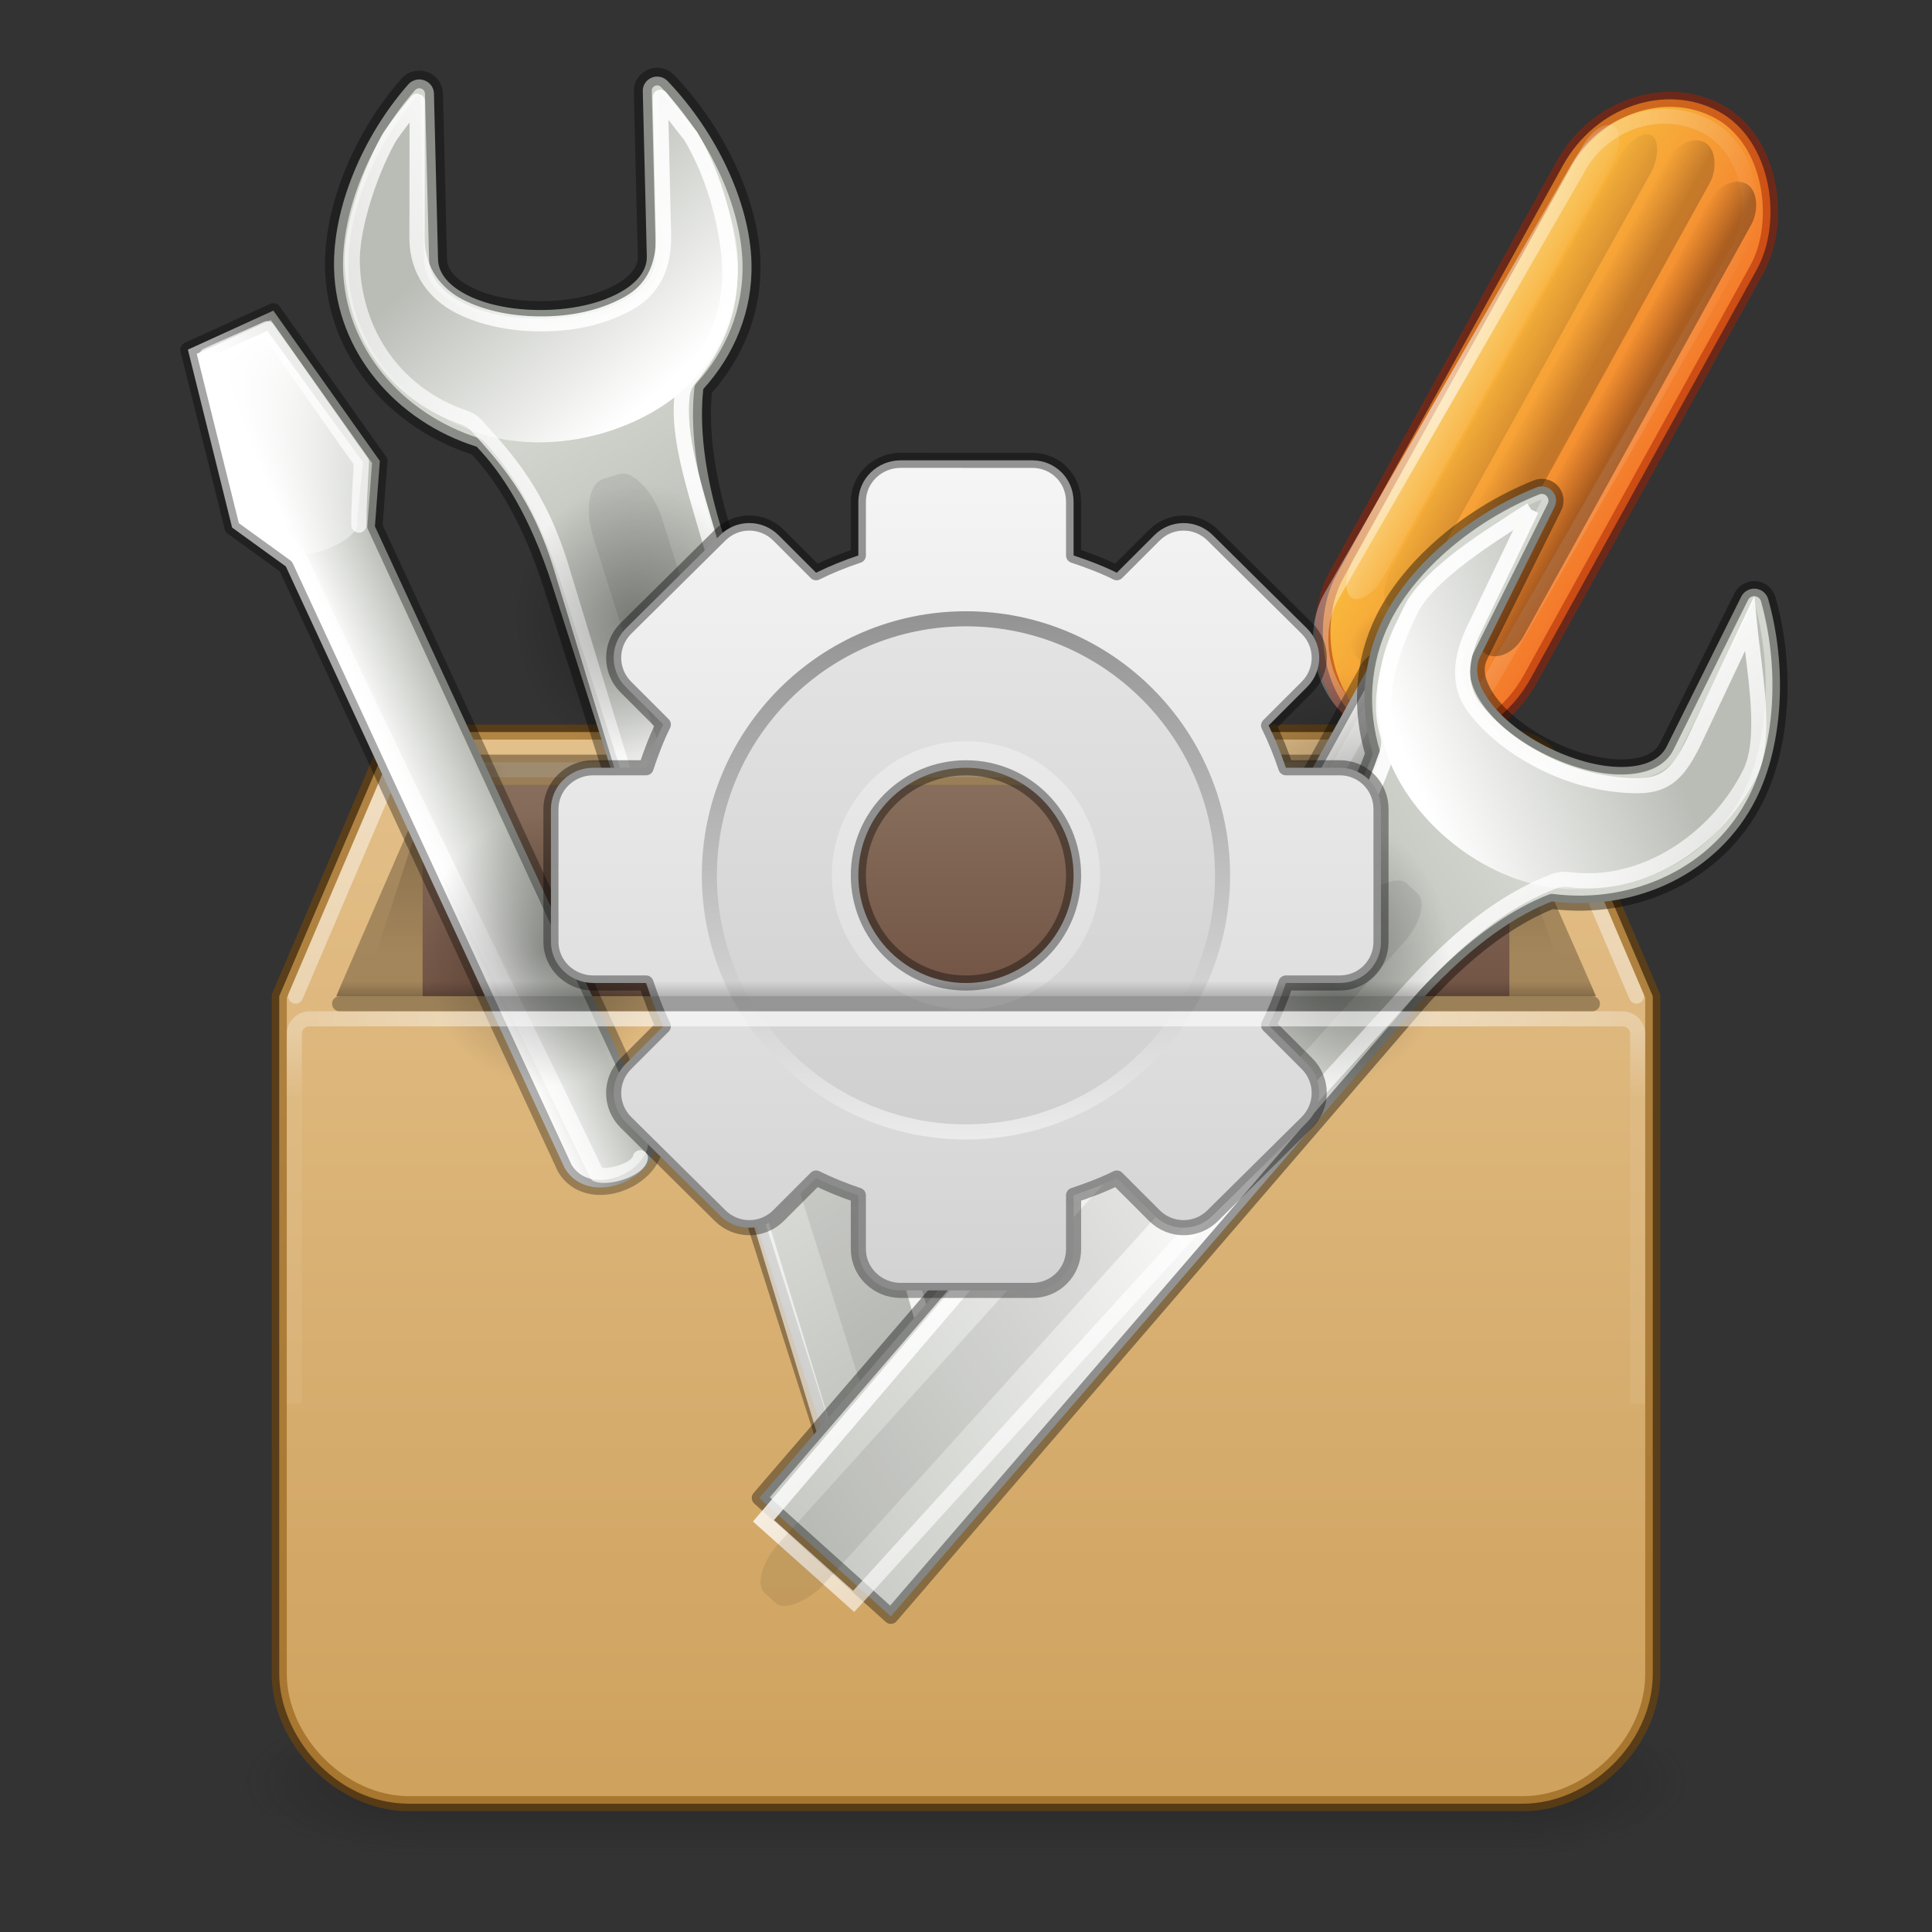 <?xml version="1.0" encoding="UTF-8" standalone="no"?>
<svg
   version="1.1"
   width="128"
   height="128"
   id="svg2963"
   sodipodi:docname="preferences-other.svg"
   inkscape:version="1.2.2 (b0a8486541, 2022-12-01)"
   xmlns:inkscape="http://www.inkscape.org/namespaces/inkscape"
   xmlns:sodipodi="http://sodipodi.sourceforge.net/DTD/sodipodi-0.dtd"
   xmlns:xlink="http://www.w3.org/1999/xlink"
   xmlns="http://www.w3.org/2000/svg"
   xmlns:svg="http://www.w3.org/2000/svg"
   xmlns:rdf="http://www.w3.org/1999/02/22-rdf-syntax-ns#"
   xmlns:cc="http://creativecommons.org/ns#"
   xmlns:dc="http://purl.org/dc/elements/1.1/">
  <rect width="100%" height="100%" fill="#333333" stroke="none"/>
  <sodipodi:namedview
     id="namedview58286"
     pagecolor="#ffffff"
     bordercolor="#000000"
     borderopacity="0.25"
     inkscape:showpageshadow="2"
     inkscape:pageopacity="0.0"
     inkscape:pagecheckerboard="0"
     inkscape:deskcolor="#d1d1d1"
     showgrid="false"
     inkscape:zoom="5.6568545"
     inkscape:cx="45.87355"
     inkscape:cy="95.989741"
     inkscape:window-width="1278"
     inkscape:window-height="1005"
     inkscape:window-x="640"
     inkscape:window-y="13"
     inkscape:window-maximized="0"
     inkscape:current-layer="svg2963"
     showguides="true" />
  <defs
     id="defs3">
    <linearGradient
       id="linearGradient73135">
      <stop
         id="stop73131"
         style="stop-color:#ffffff;stop-opacity:0.9;"
         offset="0" />
      <stop
         id="stop73133"
         style="stop-color:white;stop-opacity:0"
         offset="1" />
    </linearGradient>
    <linearGradient
       id="linearGradient19621">
      <stop
         id="stop19617"
         style="stop-color:#000000;stop-opacity:0.2;"
         offset="0" />
      <stop
         id="stop19619"
         style="stop-color:black;stop-opacity:0"
         offset="1" />
    </linearGradient>
    <linearGradient
       inkscape:collect="always"
       id="linearGradient82356">
      <stop
         style="stop-color:#8a715e;stop-opacity:1"
         offset="0"
         id="stop82352" />
      <stop
         style="stop-color:#715344;stop-opacity:1"
         offset="1"
         id="stop82354" />
    </linearGradient>
    <linearGradient
       id="linearGradient59441">
      <stop
         id="stop59437"
         style="stop-color:#000000;stop-opacity:0.35;"
         offset="0" />
      <stop
         id="stop59439"
         style="stop-color:#000000;stop-opacity:0.3;"
         offset="1" />
    </linearGradient>
    <linearGradient
       id="linearGradient59435">
      <stop
         id="stop59431"
         style="stop-color:#000000;stop-opacity:0.35;"
         offset="0" />
      <stop
         id="stop59433"
         style="stop-color:#000000;stop-opacity:0.3;"
         offset="1" />
    </linearGradient>
    <linearGradient
       id="linearGradient5784">
      <stop
         id="stop5786"
         style="stop-color:black;stop-opacity:1"
         offset="0" />
      <stop
         id="stop5788"
         style="stop-color:black;stop-opacity:0"
         offset="1" />
    </linearGradient>
    <linearGradient
       id="linearGradient3919">
      <stop
         id="stop3921"
         style="stop-color:white;stop-opacity:1"
         offset="0" />
      <stop
         id="stop3923"
         style="stop-color:white;stop-opacity:0"
         offset="1" />
    </linearGradient>
    <linearGradient
       id="linearGradient3251">
      <stop
         id="stop3253"
         style="stop-color:#695337;stop-opacity:1"
         offset="0" />
      <stop
         id="stop3255"
         style="stop-color:#695337;stop-opacity:0"
         offset="1" />
    </linearGradient>
    <linearGradient
       id="linearGradient3275">
      <stop
         id="stop3277"
         style="stop-color:white;stop-opacity:0"
         offset="0" />
      <stop
         id="stop3283"
         style="stop-color:white;stop-opacity:1"
         offset="0.245" />
      <stop
         id="stop3285"
         style="stop-color:white;stop-opacity:1"
         offset="0.774" />
      <stop
         id="stop3279"
         style="stop-color:white;stop-opacity:0"
         offset="1" />
    </linearGradient>
    <linearGradient
       x1="11.124"
       y1="21.562"
       x2="13.168"
       y2="21.562"
       id="linearGradient3313"
       xlink:href="#linearGradient3251"
       gradientUnits="userSpaceOnUse"
       gradientTransform="matrix(-3.249,0,0,-2.604,134.731,126.114)" />
    <linearGradient
       x1="10.749"
       y1="21.5"
       x2="12.11"
       y2="21.5"
       id="linearGradient3325"
       xlink:href="#linearGradient3251"
       gradientUnits="userSpaceOnUse"
       gradientTransform="matrix(3.209,0,0,-2.583,-5.284,125.644)" />
    <linearGradient
       x1="22.188"
       y1="20"
       x2="22.188"
       y2="24.08"
       id="linearGradient3328"
       xlink:href="#linearGradient3251"
       gradientUnits="userSpaceOnUse"
       gradientTransform="matrix(2.789,0,0,2.667,-1.447,-0.667)" />
    <linearGradient
       x1="44.995"
       y1="17.5"
       x2="3.005"
       y2="17.5"
       id="linearGradient3359"
       xlink:href="#linearGradient3275"
       gradientUnits="userSpaceOnUse"
       gradientTransform="matrix(2.074,0,0,2.698,14.231,20.287)"
       spreadMethod="reflect" />
    <linearGradient
       x1="20.781"
       y1="24.713"
       x2="20.781"
       y2="24.351"
       id="linearGradient4137"
       xlink:href="#linearGradient19621"
       gradientUnits="userSpaceOnUse"
       gradientTransform="matrix(2.873,0,0,2.821,-2.905,-3.706)" />
    <linearGradient
       x1="23"
       y1="19"
       x2="23"
       y2="44"
       id="linearGradient3777"
       xlink:href="#linearGradient3919"
       gradientUnits="userSpaceOnUse"
       gradientTransform="matrix(2.711,0,0,2.781,0.291,-3.696)" />
    <linearGradient
       id="linearGradient7381">
      <stop
         id="stop7383"
         style="stop-color:#babdb6;stop-opacity:1"
         offset="0" />
      <stop
         id="stop7385"
         style="stop-color:white;stop-opacity:1"
         offset="1" />
    </linearGradient>
    <linearGradient
       id="linearGradient7444">
      <stop
         id="stop7446"
         style="stop-color:#000000;stop-opacity:0.4;"
         offset="0" />
      <stop
         id="stop7448"
         style="stop-color:#000000;stop-opacity:0.3;"
         offset="1" />
    </linearGradient>
    <linearGradient
       id="linearGradient5443">
      <stop
         id="stop5445"
         style="stop-color:white;stop-opacity:1"
         offset="0" />
      <stop
         id="stop5447"
         style="stop-color:white;stop-opacity:0"
         offset="1" />
    </linearGradient>
    <linearGradient
       id="linearGradient6221">
      <stop
         id="stop6223"
         style="stop-color:black;stop-opacity:1"
         offset="0" />
      <stop
         id="stop6225"
         style="stop-color:black;stop-opacity:0"
         offset="1" />
    </linearGradient>
    <linearGradient
       id="linearGradient4099">
      <stop
         id="stop4101"
         style="stop-color:#f9c440;stop-opacity:1"
         offset="0" />
      <stop
         id="stop4103"
         style="stop-color:#f37329;stop-opacity:1"
         offset="1" />
    </linearGradient>
    <linearGradient
       x1="25.572"
       y1="20.762"
       x2="27.368"
       y2="22.476"
       id="linearGradient3408"
       xlink:href="#linearGradient7381"
       gradientUnits="userSpaceOnUse"
       gradientTransform="matrix(-1.042,0,0,-1.038,46.101,124.36)" />
    <linearGradient
       x1="13.22"
       y1="43.256"
       x2="31.089"
       y2="26.885"
       id="linearGradient3410"
       xlink:href="#linearGradient59435"
       gradientUnits="userSpaceOnUse"
       gradientTransform="matrix(1.047,0,0,1.047,-4.799,64.564)" />
    <linearGradient
       x1="54.765"
       y1="1"
       x2="54.721"
       y2="12.585"
       id="linearGradient3412"
       xlink:href="#linearGradient5443"
       gradientUnits="userSpaceOnUse"
       gradientTransform="matrix(-0.732,-0.734,0.732,-0.734,45.137,156.119)" />
    <linearGradient
       x1="-1.483"
       y1="41.208"
       x2="-14.348"
       y2="40.46"
       id="linearGradient4207"
       xlink:href="#linearGradient4099"
       gradientUnits="userSpaceOnUse"
       gradientTransform="matrix(0.845,-2.9977412e-8,0,1.684,-78.41,-106.396)" />
    <radialGradient
       cx="25.977"
       cy="21.623"
       r="2"
       fx="25.977"
       fy="21.623"
       id="radialGradient4211"
       xlink:href="#linearGradient6221"
       gradientUnits="userSpaceOnUse"
       gradientTransform="matrix(-1,-1,0.791,-0.791,35.482,136.955)" />
    <radialGradient
       cx="-39.458"
       cy="11.84"
       r="3.906"
       fx="-39.458"
       fy="11.84"
       id="radialGradient4213"
       xlink:href="#linearGradient5443"
       gradientUnits="userSpaceOnUse"
       gradientTransform="matrix(2.488,-0.169,0.303,6.184,12.805,-119.113)" />
    <linearGradient
       x1="25.572"
       y1="20.762"
       x2="27.368"
       y2="22.476"
       id="linearGradient4215"
       xlink:href="#linearGradient7381"
       gradientUnits="userSpaceOnUse"
       gradientTransform="matrix(-1.042,0,0,-1.038,46.101,124.36)" />
    <linearGradient
       x1="22.376"
       y1="35.624"
       x2="31.089"
       y2="26.885"
       id="linearGradient4217"
       xlink:href="#linearGradient7444"
       gradientUnits="userSpaceOnUse"
       gradientTransform="matrix(1.047,0,0,1.047,-4.799,64.564)" />
    <linearGradient
       x1="-10.939"
       y1="36.912"
       x2="-6.93"
       y2="36.892"
       id="linearGradient4219"
       xlink:href="#linearGradient6221"
       gradientUnits="userSpaceOnUse"
       gradientTransform="matrix(0.603,0,0,1.459,-77.891,-93.259)" />
    <linearGradient
       x1="-7.097"
       y1="40.324"
       x2="-10.179"
       y2="40.309"
       id="linearGradient4221"
       xlink:href="#linearGradient6221"
       gradientUnits="userSpaceOnUse"
       gradientTransform="matrix(0.505,0,0,1.42,89.353,-22.397)" />
    <linearGradient
       x1="58.548"
       y1="37.501"
       x2="56.447"
       y2="37.586"
       id="linearGradient4223"
       xlink:href="#linearGradient5443"
       gradientUnits="userSpaceOnUse"
       gradientTransform="matrix(1.037,0,0,2.149,-141.568,-116.286)" />
    <linearGradient
       x1="54.765"
       y1="1"
       x2="54.721"
       y2="12.585"
       id="linearGradient4225"
       xlink:href="#linearGradient5443"
       gradientUnits="userSpaceOnUse"
       gradientTransform="matrix(-0.732,-0.734,0.732,-0.734,45.137,156.119)" />
    <linearGradient
       id="linearGradient4434-0">
      <stop
         id="stop4436-2"
         style="stop-color:#d3d7cf;stop-opacity:1"
         offset="0" />
      <stop
         id="stop4438-4"
         style="stop-color:#babdb6;stop-opacity:1"
         offset="0.183" />
      <stop
         id="stop4440-3"
         style="stop-color:white;stop-opacity:1"
         offset="0.319" />
      <stop
         id="stop4442-7"
         style="stop-color:#babdb6;stop-opacity:1"
         offset="0.876" />
      <stop
         id="stop4444-3"
         style="stop-color:#eeeeec;stop-opacity:1"
         offset="1" />
    </linearGradient>
    <linearGradient
       id="linearGradient7444-0">
      <stop
         id="stop7446-5"
         style="stop-color:#000000;stop-opacity:0.4;"
         offset="0" />
      <stop
         id="stop7448-2"
         style="stop-color:#000000;stop-opacity:0.3;"
         offset="1" />
    </linearGradient>
    <linearGradient
       id="linearGradient7381-8">
      <stop
         id="stop7383-9"
         style="stop-color:#babdb6;stop-opacity:1"
         offset="0" />
      <stop
         id="stop7385-8"
         style="stop-color:white;stop-opacity:1"
         offset="1" />
    </linearGradient>
    <linearGradient
       id="linearGradient7421-7">
      <stop
         id="stop7423-9"
         style="stop-color:#ffffff;stop-opacity:0.9;"
         offset="0" />
      <stop
         id="stop7425-8"
         style="stop-color:white;stop-opacity:0"
         offset="1" />
    </linearGradient>
    <linearGradient
       x1="304.762"
       y1="64.295"
       x2="335.3"
       y2="81.926"
       id="linearGradient4613"
       xlink:href="#linearGradient4434-0"
       gradientUnits="userSpaceOnUse"
       gradientTransform="translate(55.75,906.777)" />
    <linearGradient
       x1="324.497"
       y1="70.282"
       x2="330.061"
       y2="99.274"
       id="linearGradient4615"
       xlink:href="#linearGradient59441"
       gradientUnits="userSpaceOnUse"
       gradientTransform="translate(55.75,906.777)" />
    <linearGradient
       x1="302.292"
       y1="58.443"
       x2="308.649"
       y2="60.768"
       id="linearGradient4617"
       xlink:href="#linearGradient7381-8"
       gradientUnits="userSpaceOnUse"
       gradientTransform="translate(55.75,906.777)" />
    <linearGradient
       x1="326.602"
       y1="75.575"
       x2="317.161"
       y2="88.006"
       id="linearGradient4619"
       xlink:href="#linearGradient73135"
       gradientUnits="userSpaceOnUse"
       gradientTransform="matrix(0.986,0.035,0.035,1.034,57.804,893.654)" />
    <linearGradient
       x1="304.762"
       y1="64.295"
       x2="335.3"
       y2="81.926"
       id="linearGradient4633"
       xlink:href="#linearGradient4434-0"
       gradientUnits="userSpaceOnUse"
       gradientTransform="translate(55.75,906.777)" />
    <linearGradient
       x1="324.497"
       y1="70.282"
       x2="330.061"
       y2="99.274"
       id="linearGradient4635"
       xlink:href="#linearGradient7444-0"
       gradientUnits="userSpaceOnUse"
       gradientTransform="translate(55.75,906.777)" />
    <linearGradient
       x1="302.292"
       y1="58.443"
       x2="308.649"
       y2="60.768"
       id="linearGradient4637"
       xlink:href="#linearGradient7381-8"
       gradientUnits="userSpaceOnUse"
       gradientTransform="translate(55.75,906.777)" />
    <linearGradient
       x1="326.602"
       y1="75.575"
       x2="317.161"
       y2="88.006"
       id="linearGradient4639"
       xlink:href="#linearGradient7421-7"
       gradientUnits="userSpaceOnUse"
       gradientTransform="matrix(1.044,-2.0386755e-6,-2.0363655e-6,1.044,41.883,903.808)" />
    <linearGradient
       id="linearGradient5128">
      <stop
         id="stop5130"
         style="stop-color:#ebebeb;stop-opacity:1;"
         offset="0" />
      <stop
         id="stop5132"
         style="stop-color:#949494;stop-opacity:1;"
         offset="1" />
    </linearGradient>
    <linearGradient
       x1="63.999"
       y1="3.1"
       x2="63.999"
       y2="122.899"
       id="linearGradient3309"
       gradientUnits="userSpaceOnUse">
      <stop
         id="stop3311"
         style="stop-color:#f6f6f6;stop-opacity:1"
         offset="0" />
      <stop
         id="stop3313"
         style="stop-color:#d2d2d2;stop-opacity:1"
         offset="1" />
    </linearGradient>
    <linearGradient
       id="linearGradient3397">
      <stop
         id="stop3399"
         style="stop-color:#000000;stop-opacity:0.4;"
         offset="0" />
      <stop
         id="stop3401"
         style="stop-color:#000000;stop-opacity:0.34;"
         offset="1" />
    </linearGradient>
    <linearGradient
       x1="32.036"
       y1="19"
       x2="32.036"
       y2="47.012"
       id="linearGradient5776"
       xlink:href="#linearGradient3309"
       gradientUnits="userSpaceOnUse"
       gradientTransform="translate(-1.715,54.525)" />
    <linearGradient
       x1="25.923"
       y1="19"
       x2="25.923"
       y2="47.045"
       id="linearGradient5778"
       xlink:href="#linearGradient3397"
       gradientUnits="userSpaceOnUse"
       gradientTransform="translate(-1.715,54.525)" />
    <linearGradient
       x1="86.133"
       y1="105.105"
       x2="84.639"
       y2="20.895"
       id="linearGradient5780"
       xlink:href="#linearGradient5128"
       gradientUnits="userSpaceOnUse"
       gradientTransform="matrix(0.201,0,0,0.201,16.448,74.888)" />
    <radialGradient
       cx="21.5"
       cy="20"
       r="2.5"
       fx="21.5"
       fy="20"
       id="radialGradient5800"
       xlink:href="#linearGradient5784"
       gradientUnits="userSpaceOnUse"
       gradientTransform="matrix(3.2,0,0,3.6,-26.8,-31)" />
    <radialGradient
       cx="21.5"
       cy="20"
       r="2.5"
       fx="21.5"
       fy="20"
       id="radialGradient5804"
       xlink:href="#linearGradient5784"
       gradientUnits="userSpaceOnUse"
       gradientTransform="matrix(3.2,0,0,3.6,19.2,-9)" />
    <radialGradient
       cx="21.5"
       cy="20"
       r="2.5"
       fx="21.5"
       fy="20"
       id="radialGradient5808"
       xlink:href="#linearGradient5784"
       gradientUnits="userSpaceOnUse"
       gradientTransform="matrix(3.2,0,0,3.6,-32.8,-9)" />
    <linearGradient
       id="linearGradient106305">
      <stop
         offset="0"
         stop-color="#dac197"
         id="stop106301"
         style="stop-color:#e7c591;stop-opacity:1" />
      <stop
         offset="1"
         stop-color="#b19974"
         id="stop106303"
         style="stop-color:#cfa25e;stop-opacity:1" />
    </linearGradient>
    <radialGradient
       cx="4.993"
       cy="43.5"
       r="2.5"
       fx="4.993"
       fy="43.5"
       id="radialGradient3337-2-2-3"
       xlink:href="#linearGradient3688-166-749-4-0-3-8"
       gradientUnits="userSpaceOnUse"
       gradientTransform="matrix(2.405,0,0,1,36.986,15.5)" />
    <linearGradient
       id="linearGradient3688-166-749-4-0-3-8">
      <stop
         offset="0"
         style="stop-color:#181818;stop-opacity:1"
         id="stop2883-4-0-1-8" />
      <stop
         offset="1"
         style="stop-color:#181818;stop-opacity:0"
         id="stop2885-9-2-9-6" />
    </linearGradient>
    <radialGradient
       cx="4.993"
       cy="43.5"
       r="2.5"
       fx="4.993"
       fy="43.5"
       id="radialGradient3339-1-4-5"
       xlink:href="#linearGradient3688-166-749-4-0-3-8"
       gradientUnits="userSpaceOnUse"
       gradientTransform="matrix(2.405,0,0,1,-25.014,-102.5)" />
    <linearGradient
       x1="25.058"
       y1="47.028"
       x2="25.058"
       y2="39.999"
       id="linearGradient6394"
       xlink:href="#linearGradient3702-501-757-8-4-1-1"
       gradientUnits="userSpaceOnUse"
       gradientTransform="matrix(1.286,0,0,0.714,0.143,27.929)" />
    <linearGradient
       id="linearGradient3702-501-757-8-4-1-1">
      <stop
         offset="0"
         style="stop-color:#181818;stop-opacity:0"
         id="stop2895-8-9-9-1" />
      <stop
         offset="0.5"
         style="stop-color:#181818;stop-opacity:1"
         id="stop2897-7-8-7-7" />
      <stop
         offset="1"
         style="stop-color:#181818;stop-opacity:0"
         id="stop2899-4-5-1-5" />
    </linearGradient>
    <linearGradient
       xlink:href="#linearGradient3924-2-2-5-8"
       id="linearGradient121760"
       gradientUnits="userSpaceOnUse"
       gradientTransform="matrix(2.405,0,0,1.378,6.27,59.919)"
       x1="24"
       y1="5.92"
       x2="24"
       y2="42.08" />
    <linearGradient
       id="linearGradient3924-2-2-5-8">
      <stop
         id="stop3926-9-4-9-6"
         style="stop-color:#ffffff;stop-opacity:1"
         offset="0" />
      <stop
         id="stop3928-9-8-6-5"
         style="stop-color:#ffffff;stop-opacity:0.235"
         offset="0.093" />
      <stop
         id="stop3930-3-5-1-7"
         style="stop-color:#ffffff;stop-opacity:0.157"
         offset="0.907" />
      <stop
         id="stop3932-8-0-4-8"
         style="stop-color:#ffffff;stop-opacity:0.392"
         offset="1" />
    </linearGradient>
    <linearGradient
       inkscape:collect="always"
       xlink:href="#linearGradient82356"
       id="linearGradient82358"
       x1="30.682"
       y1="25.124"
       x2="30.682"
       y2="33.296"
       gradientUnits="userSpaceOnUse"
       gradientTransform="matrix(2,0,0,2,2,0)" />
    <radialGradient
       inkscape:collect="always"
       xlink:href="#linearGradient5784"
       id="radialGradient90511"
       gradientUnits="userSpaceOnUse"
       gradientTransform="matrix(3.2,0,0,3.6,20.032,-18.538)"
       cx="21.5"
       cy="20"
       fx="21.5"
       fy="20"
       r="2.5" />
    <linearGradient
       inkscape:collect="always"
       xlink:href="#linearGradient6221"
       id="linearGradient53654"
       gradientUnits="userSpaceOnUse"
       gradientTransform="matrix(0.505,0,0,1.42,91.728,-21.682)"
       x1="-7.097"
       y1="40.324"
       x2="-10.179"
       y2="40.309" />
    <linearGradient
       xlink:href="#linearGradient106305"
       id="linearGradient121756"
       gradientUnits="userSpaceOnUse"
       gradientTransform="matrix(3.221,0,0,3.447,104.966,-31.505)"
       x1="-5.887"
       y1="19.721"
       x2="-5.887"
       y2="43.376" />
  </defs>
  <g
     id="g2207"
     transform="matrix(2,0,0,2,2,0)"
     style="stroke-width:0.5">
    <rect
       style="opacity:0.4;fill:url(#radialGradient3337-2-2-3);fill-opacity:1;stroke:none;stroke-width:0.531"
       id="rect2801-5-5-7-9"
       y="56.5"
       x="49"
       height="5"
       width="6" />
    <rect
       style="opacity:0.4;fill:url(#radialGradient3339-1-4-5);fill-opacity:1;stroke:none;stroke-width:0.531"
       id="rect3696-3-0-3-7"
       transform="scale(-1)"
       y="-61.5"
       x="-13"
       height="5"
       width="6" />
    <rect
       style="opacity:0.4;fill:url(#linearGradient6394);fill-opacity:1;stroke:none;stroke-width:0.531"
       id="rect3700-5-6-8-4"
       y="56.5"
       x="13"
       height="5"
       width="36" />
  </g>
  <path
     d="m 30.732,48.5 h 65.47 c 3.822,0 5.985,0.447 6.64,1.915 L 109.5,66 v 44.9 c 0,4.613 -4.252,8.6 -8.6,8.6 H 27.1 c -4.97,0 -8.6,-4.592 -8.6,-8.6 V 66 l 6.659,-15.585 c 0.809,-1.83 1.751,-1.915 5.573,-1.915 z"
     id="path2488"
     style="font-variation-settings:normal;display:block;overflow:visible;visibility:visible;opacity:1;vector-effect:none;fill:url(#linearGradient121756);fill-opacity:1;fill-rule:nonzero;stroke:none;stroke-width:1;stroke-linecap:butt;stroke-linejoin:miter;stroke-miterlimit:4;stroke-dasharray:none;stroke-dashoffset:0;stroke-opacity:0.3;-inkscape-stroke:none;marker:none;stop-color:#000000;stop-opacity:1"
     sodipodi:nodetypes="ssccssssccs" />
  <path
     d="m 108.42,66 -6.4,-15 H 25.994 l -6.408,15"
     id="path4194"
     style="display:block;overflow:visible;visibility:visible;opacity:0.5;fill:none;stroke:url(#linearGradient3777);stroke-width:0.994;stroke-linecap:round;stroke-linejoin:miter;stroke-miterlimit:4;stroke-dasharray:none;stroke-dashoffset:0;stroke-opacity:1;marker:none"
     sodipodi:nodetypes="cccc" />
  <path
     d="m 31.407,50 c -1.155,0 -1.525,0.188 -1.83,0.417 -0.305,0.229 -0.7,0.712 -1.046,1.667 L 24,66 H 104 L 99.381,52.583 C 98.799,51.2 98.383,50.754 97.987,50.5 97.591,50.246 96.986,50 95.634,50 Z"
     id="path3692"
     style="color:#000000;display:block;overflow:visible;visibility:visible;opacity:0.6;fill:url(#linearGradient3328);fill-opacity:1;fill-rule:nonzero;stroke:none;stroke-width:1;marker:none" />
  <path
     d="m 31.336,50.734 c -1.329,0 -1.755,0.182 -2.106,0.404 -0.351,0.222 -0.806,0.69 -1.203,1.614 L 22.271,66 H 38 V 50.734 Z"
     id="path3694"
     style="color:#000000;display:block;overflow:visible;visibility:visible;opacity:0.5;fill:url(#linearGradient3325);fill-opacity:1;fill-rule:nonzero;stroke:none;stroke-width:1;marker:none"
     sodipodi:nodetypes="ssccccs" />
  <path
     d="m 96.514,50.595 c 1.346,0 1.777,0.183 2.132,0.407 0.355,0.224 0.816,0.695 1.218,1.628 L 105.74,66 H 90 V 50.595 Z"
     id="path3696"
     style="color:#000000;display:block;overflow:visible;visibility:visible;opacity:0.5;fill:url(#linearGradient3313);fill-opacity:1;fill-rule:nonzero;stroke:none;stroke-width:1;marker:none"
     sodipodi:nodetypes="ssccccs" />
  <path
     id="rect5782"
     style="opacity:1;fill:url(#linearGradient82358);stroke-width:1"
     d="m 28,52 h 72 V 66 H 28 Z"
     sodipodi:nodetypes="ccccc" />
  <g
     transform="matrix(1.363,0,0,1.362,-401.217,2.925)"
     id="g7440"
     style="display:inline;opacity:0.489;enable-background:new" />
  <g
     transform="matrix(1.121,0,0,1.12,-357.465,111.219)"
     id="g7440-6"
     style="display:inline;opacity:0.489;enable-background:new" />
  <g
     transform="matrix(1.121,0,0,1.12,-421.243,95.131)"
     id="g7440-0"
     style="display:inline;opacity:0.489;enable-background:new" />
  <g
     transform="matrix(1.121,0,0,1.12,-419.243,91.131)"
     id="g7440-03"
     style="display:inline;opacity:0.489;enable-background:new" />
  <g
     transform="matrix(1.181,0,0,1.18,-445.248,111.239)"
     id="g7440-8"
     style="display:inline;opacity:0.489;enable-background:new" />
  <path
     d="m 30.732,48.5 h 65.47 c 3.822,0 5.97,0.412 6.64,1.915 L 109.5,66 v 44.9 c 0,4.601 -4.206,8.6 -8.6,8.6 H 27.1 c -4.564,0 -8.6,-4.246 -8.6,-8.6 V 66 L 25.159,50.415 C 25.93,48.67 26.91,48.5 30.732,48.5 Z"
     id="path58538"
     style="font-variation-settings:normal;display:block;overflow:visible;visibility:visible;opacity:1;vector-effect:none;fill:none;fill-opacity:1;fill-rule:nonzero;stroke:#804b00;stroke-width:1;stroke-linecap:butt;stroke-linejoin:round;stroke-miterlimit:4;stroke-dasharray:none;stroke-dashoffset:0;stroke-opacity:0.5;-inkscape-stroke:none;marker:none;stop-color:#000000;stop-opacity:1"
     sodipodi:nodetypes="ssccssssccs" />
  <g
     transform="matrix(1.936,0.712,0.723,-1.906,-78.081,237.976)"
     id="g3403"
     style="stroke-width:0.488">
    <path
       d="m 6.222,116.384 4.912,-3.393 0.596,-2.049 15.225,-15.249 c 1.035,-1.168 -0.917,-3.239 -2.211,-2.202 l -15.231,15.228 -2.058,0.584 -3.355,4.932 c 0,0 2.122,2.148 2.122,2.148 z"
       id="path3397"
       style="fill:url(#linearGradient3408);fill-opacity:1;stroke:url(#linearGradient3410);stroke-width:0.488;stroke-linecap:round;stroke-linejoin:round;stroke-miterlimit:4;stroke-dasharray:none;stroke-opacity:1" />
    <path
       d="m 6.271,115.698 4.372,-2.933 0.489,-1.867 c 0.403,-0.466 -1.176,-1.936 -1.602,-1.605 l -1.839,0.514 -2.927,4.382 c 0.575,0.576 0.932,0.934 1.506,1.51 z"
       id="path3399"
       style="fill:url(#linearGradient3412);fill-opacity:1;stroke:none;stroke-width:0.488" />
    <path
       d="m 26.894,94.662 c 0.079,-0.394 -0.736,-0.999 -1.113,-0.998 -5.328,5.172 -10.831,10.341 -16.078,15.598 l -1.964,0.769 c -0.921,1.353 -2.077,2.892 -2.998,4.245 0.349,0.36 1.153,1.13 1.502,1.49 1.371,-0.944 2.978,-2.074 4.349,-3.017 0.187,-0.591 0.423,-1.382 0.644,-1.952"
       id="path3401"
       style="opacity:0.7;fill:none;stroke:#ffffff;stroke-width:0.488;stroke-linecap:round;stroke-linejoin:round;stroke-miterlimit:4;stroke-opacity:1"
       sodipodi:nodetypes="cccccccc" />
  </g>
  <g
     transform="matrix(2.138,1.107,-1.126,2.1,351.567,-2407.157)"
     id="g6402"
     style="display:inline;stroke-width:0.493;stroke-dasharray:none">
    <path
       d="m 354.902,961.714 c -0.046,0.049 -0.079,0.109 -0.095,0.175 -0.435,1.875 -0.229,4.03 0.596,5.506 1.127,2.017 3.475,2.979 5.773,2.572 0.939,0.316 2.185,1.012 3.662,2.479 l 18.436,18.313 3.473,-3.45 -18.436,-18.313 c -1.331,-1.322 -2.03,-2.456 -2.388,-3.351 0.31,-1.237 0.184,-2.559 -0.469,-3.728 -0.825,-1.476 -2.556,-2.781 -4.391,-3.418 -0.157,-0.058 -0.331,-0.014 -0.438,0.113 -0.107,0.127 -0.126,0.308 -0.042,0.453 l 2.246,4.028 c 0.202,0.361 0.097,0.825 -0.229,1.3 -0.328,0.479 -0.874,0.958 -1.573,1.339 -0.699,0.381 -1.398,0.59 -1.982,0.61 -0.581,0.02 -1.037,-0.141 -1.239,-0.503 l -2.26,-4.05 c -0.063,-0.112 -0.174,-0.186 -0.302,-0.201 -0.128,-0.015 -0.258,0.031 -0.343,0.126 z"
       id="path6912"
       style="display:inline;fill:url(#linearGradient4613);fill-opacity:1;fill-rule:evenodd;stroke:url(#linearGradient4615);stroke-width:0.493;stroke-linecap:round;stroke-linejoin:round;stroke-miterlimit:4;stroke-dasharray:none;stroke-dashoffset:0.361;stroke-opacity:1;enable-background:new" />
    <path
       d="m 360.938,958.84 c 0.019,0.007 0.007,0.031 0,0.031 l 2.25,4.031 c 0.304,0.543 0.085,1.184 -0.281,1.719 -0.369,0.54 -0.942,1.062 -1.688,1.469 -0.747,0.407 -1.531,0.603 -2.188,0.625 -0.655,0.022 -1.27,-0.165 -1.562,-0.688 l -2.25,-4.062 c -0.013,-0.002 -0.033,0.002 -0.031,0 0.021,-0.022 0.004,0.016 0,0.031 -0.415,1.788 -0.2,3.855 0.562,5.219 1.043,1.866 3.219,2.757 5.375,2.375 2.145,-0.384 3.98,-2.253 4.438,-4.031 0.289,-1.152 0.166,-2.389 -0.438,-3.469 -0.76,-1.36 -2.432,-2.641 -4.188,-3.25 z"
       id="path7379"
       style="display:inline;fill:url(#linearGradient4617);fill-opacity:1;fill-rule:evenodd;stroke:none;stroke-width:0.493;enable-background:new;stroke-dasharray:none" />
    <path
       d="m 361.086,958.987 1.87,3.366 c 0.447,0.804 0.43,1.512 0.042,2.124 -0.392,0.618 -0.987,1.159 -1.762,1.583 -0.779,0.426 -1.583,0.66 -2.316,0.66 -0.734,-1e-5 -1.455,-0.335 -1.875,-1.09 l -1.805,-3.436 c 0,0 -0.205,0.996 -0.207,1.328 -0.008,1.212 0.303,2.722 0.723,3.477 0.986,1.773 2.794,2.703 4.736,2.409 0.142,-0.025 0.293,-0.008 0.432,0.048 1.072,0.411 2.377,0.851 3.959,2.497 l 19.043,19.424 2.428,-2.29 -18.102,-19.574 c -1.426,-1.484 -2.321,-2.364 -2.755,-3.425 -0.066,-0.166 -0.083,-0.349 -0.048,-0.518 0.222,-1.074 0.147,-2.168 -0.422,-3.192 -0.52,-0.935 -1.554,-2.116 -2.701,-2.82 z"
       id="path6394"
       style="display:inline;fill:none;stroke:url(#linearGradient4619);stroke-width:0.418;stroke-linecap:round;stroke-linejoin:round;stroke-miterlimit:4;stroke-dasharray:none;stroke-dashoffset:0.361;stroke-opacity:1;enable-background:new"
       sodipodi:nodetypes="cccccccscccccccccccc" />
    <rect
       width="1.956"
       height="30.755"
       rx="0.747"
       ry="1.493"
       x="-428.175"
       y="943.147"
       transform="rotate(-45)"
       id="rect7166"
       style="display:inline;opacity:0.08;fill:#000000;fill-opacity:1;fill-rule:evenodd;stroke:none;stroke-width:0.493;enable-background:new;stroke-dasharray:none" />
    <g
       transform="translate(55.75,906.777)"
       id="g7440-00"
       style="display:inline;opacity:0.489;stroke-width:0.493;enable-background:new;stroke-dasharray:none" />
  </g>
  <g
     transform="matrix(1.515,-0.438,0.442,1.502,11.834,-85.35)"
     id="g4196"
     style="stroke-width:0.492">
    <rect
       width="9.256"
       height="30.017"
       rx="5.12"
       ry="5.12"
       x="-89.817"
       y="-51.386"
       transform="matrix(-0.711,-0.703,0.707,-0.707,0,0)"
       id="rect5288"
       style="fill:url(#linearGradient4207);fill-opacity:1;stroke:#a62100;stroke-width:0.637;stroke-linecap:round;stroke-linejoin:round;stroke-miterlimit:4;stroke-dasharray:none;stroke-opacity:0.5" />
    <path
       d="m 24.606,90.829 a 3.5,2 45.846 0 1 4.876,5.022 3.5,2 45.846 1 1 -4.876,-5.022 z"
       id="path4983"
       style="opacity:0.3;fill:url(#radialGradient4211);fill-opacity:1;stroke:none;stroke-width:0.492" />
    <rect
       width="7.589"
       height="28.929"
       rx="4.06"
       ry="3.976"
       x="-89.283"
       y="-52.612"
       transform="matrix(-0.723,-0.69,0.719,-0.695,0,0)"
       id="rect5292"
       style="opacity:0.6;fill:none;stroke:url(#radialGradient4213);stroke-width:0.637;stroke-linecap:round;stroke-linejoin:round;stroke-miterlimit:4;stroke-dasharray:none;stroke-opacity:1" />
    <path
       d="m 6.222,116.384 4.912,-3.393 0.596,-2.049 15.225,-15.249 c 1.035,-1.168 -0.917,-3.239 -2.211,-2.202 l -15.231,15.228 -2.058,0.584 -3.355,4.932 c 0,0 2.122,2.148 2.122,2.148 z"
       id="path5286"
       style="fill:url(#linearGradient4215);fill-opacity:1;stroke:url(#linearGradient4217);stroke-width:0.636;stroke-linecap:round;stroke-linejoin:round;stroke-miterlimit:4;stroke-dasharray:none;stroke-opacity:1" />
    <rect
       width="1.472"
       height="22.806"
       rx="1.28"
       ry="1.408"
       x="-83.922"
       y="-46.585"
       transform="matrix(-0.713,-0.702,0.708,-0.706,0,0)"
       id="rect2804"
       style="opacity:0.15;fill:url(#linearGradient4219);fill-opacity:1;stroke:none;stroke-width:0.492" />
    <rect
       width="2.019"
       height="22.719"
       rx="1.28"
       ry="1.408"
       x="84.305"
       y="23.041"
       transform="matrix(0.713,0.701,-0.707,0.707,0,0)"
       id="rect5290"
       style="opacity:0.2;fill:url(#linearGradient4221);fill-opacity:1;stroke:none;stroke-width:0.492" />
    <rect
       width="1.472"
       height="22.806"
       rx="1.28"
       ry="1.408"
       x="-82.34"
       y="-46.986"
       transform="matrix(-0.713,-0.702,0.708,-0.706,0,0)"
       id="rect5398"
       style="opacity:0.25;fill:url(#linearGradient4223);fill-opacity:1;stroke:none;stroke-width:0.492" />
    <path
       d="m 6.271,115.698 4.372,-2.933 0.489,-1.867 c 0.403,-0.466 -1.176,-1.936 -1.602,-1.605 l -1.839,0.514 -2.927,4.382 c 0.575,0.576 0.932,0.934 1.506,1.51 z"
       id="path5450"
       style="fill:url(#linearGradient4225);fill-opacity:1;stroke:none;stroke-width:0.492" />
    <path
       d="m 26.317,94.999 c 0.077,-0.383 -0.457,-0.862 -0.823,-0.861 -5.169,5.021 -10.344,10.3 -15.435,15.403 l -2.036,0.613 c -0.893,1.313 -1.787,2.626 -2.68,3.94 0.338,0.349 0.676,0.698 1.014,1.047 1.33,-0.916 2.661,-1.832 3.991,-2.748 0.182,-0.574 0.308,-1.18 0.523,-1.734"
       id="path4979"
       style="opacity:0.7;fill:none;stroke:#ffffff;stroke-width:0.636;stroke-linecap:round;stroke-linejoin:round;stroke-miterlimit:4;stroke-opacity:1" />
    <rect
       width="2.019"
       height="22.719"
       rx="1.28"
       ry="1.408"
       x="86.68"
       y="23.757"
       transform="matrix(0.713,0.701,-0.707,0.707,0,0)"
       id="rect53652"
       style="opacity:0.3;fill:url(#linearGradient53654);fill-opacity:1;stroke:none;stroke-width:0.492" />
  </g>
  <path
     d="m 96.832,53.462 a 8,9 0 1 1 -16,0 8,9 0 1 1 16,0 z"
     id="path90509"
     style="opacity:0.3;fill:url(#radialGradient90511);fill-opacity:1;stroke:none;stroke-width:1.549" />
  <g
     transform="matrix(-2.395,0.115,0.115,2.39,856.29,-2300.035)"
     id="g4621"
     style="display:inline;stroke-width:0.493">
    <path
       d="m 354.902,961.714 c -0.046,0.049 -0.079,0.109 -0.095,0.175 -0.435,1.875 -0.229,4.03 0.596,5.506 1.127,2.017 3.475,2.979 5.773,2.572 0.939,0.316 2.185,1.012 3.662,2.479 l 15.533,16.416 3.473,-3.45 -15.533,-16.416 c -1.331,-1.322 -2.03,-2.456 -2.388,-3.351 0.31,-1.237 0.184,-2.559 -0.469,-3.728 -0.825,-1.476 -2.556,-2.781 -4.391,-3.418 -0.157,-0.058 -0.331,-0.014 -0.438,0.113 -0.107,0.127 -0.126,0.308 -0.042,0.453 l 2.246,4.028 c 0.202,0.361 0.097,0.825 -0.229,1.3 -0.328,0.479 -0.874,0.958 -1.573,1.339 -0.699,0.381 -1.398,0.59 -1.982,0.61 -0.581,0.02 -1.037,-0.141 -1.239,-0.503 l -2.26,-4.05 c -0.063,-0.112 -0.174,-0.186 -0.302,-0.201 -0.128,-0.015 -0.258,0.031 -0.343,0.126 z"
       id="path4623"
       style="display:inline;fill:url(#linearGradient4633);fill-opacity:1;fill-rule:evenodd;stroke:url(#linearGradient4635);stroke-width:0.417;stroke-linecap:round;stroke-linejoin:round;stroke-miterlimit:4;stroke-dasharray:none;stroke-dashoffset:0.361;stroke-opacity:1;enable-background:new"
       sodipodi:nodetypes="ccscccccccccccsccccccc" />
    <path
       d="m 360.938,958.84 c 0.019,0.007 0.007,0.031 0,0.031 l 2.25,4.031 c 0.304,0.543 0.085,1.184 -0.281,1.719 -0.369,0.54 -0.942,1.062 -1.688,1.469 -0.747,0.407 -1.531,0.603 -2.188,0.625 -0.655,0.022 -1.27,-0.165 -1.562,-0.688 l -2.25,-4.062 c -0.013,-0.002 -0.033,0.002 -0.031,0 0.021,-0.022 0.004,0.016 0,0.031 -0.415,1.788 -0.2,3.855 0.562,5.219 1.043,1.866 3.219,2.757 5.375,2.375 2.145,-0.384 3.98,-2.253 4.438,-4.031 0.289,-1.152 0.166,-2.389 -0.438,-3.469 -0.76,-1.36 -2.432,-2.641 -4.188,-3.25 z"
       id="path4625"
       style="display:inline;fill:url(#linearGradient4637);fill-opacity:1;fill-rule:evenodd;stroke:none;stroke-width:0.493;enable-background:new" />
    <path
       d="m 361.224,959.106 1.717,3.189 c 0.445,0.797 0.558,1.574 0.125,2.207 -0.438,0.639 -1.088,1.208 -1.925,1.664 -0.841,0.458 -1.754,0.69 -2.532,0.716 -0.778,0.026 -1.127,-0.364 -1.546,-1.112 l -1.709,-3.219 c -0.07,1.376 -0.345,3.182 0.188,4.136 0.982,1.757 3.049,3.067 5.12,2.701 0.152,-0.03 0.311,-0.019 0.457,0.033 1.122,0.377 2.385,1.106 4.004,2.714 l 16.254,16.264 2.382,-2.349 -15.865,-16.906 c -1.459,-1.45 -1.945,-2.452 -2.367,-3.508 -0.064,-0.165 -0.075,-0.35 -0.033,-0.522 0.275,-1.094 -0.257,-2.406 -0.824,-3.421 -0.518,-0.927 -2.253,-1.914 -3.445,-2.585 z"
       id="path4627"
       style="display:inline;fill:none;stroke:url(#linearGradient4639);stroke-width:0.417;stroke-linecap:round;stroke-linejoin:miter;stroke-miterlimit:4;stroke-dasharray:none;stroke-dashoffset:0.361;stroke-opacity:1;enable-background:new"
       sodipodi:nodetypes="ccsscccsccccccccccc" />
    <rect
       width="1.682"
       height="26.456"
       rx="0.643"
       ry="1.284"
       x="-424.646"
       y="941.568"
       transform="matrix(0.705,-0.71,0.705,0.71,0,0)"
       id="rect4629"
       style="display:inline;opacity:0.08;fill:#000000;fill-opacity:1;fill-rule:evenodd;stroke:none;stroke-width:0.493;enable-background:new" />
    <g
       transform="translate(55.75,906.777)"
       id="g4631"
       style="display:inline;opacity:0.489;stroke-width:0.493;enable-background:new" />
  </g>
  <path
     d="m 50,41 a 8,9 0 1 1 -16,0 8,9 0 1 1 16,0 z"
     id="path5792"
     style="opacity:0.3;fill:url(#radialGradient5800);fill-opacity:1;stroke:none;stroke-width:1.549" />
  <path
     d="m 44,63 a 8,9 0 1 1 -16,0 8,9 0 1 1 16,0 z"
     id="path5806"
     style="opacity:0.3;fill:url(#radialGradient5808);fill-opacity:1;stroke:none;stroke-width:1.549" />
  <path
     d="m 96,63 a 8,9 0 1 1 -16,0 8,9 0 1 1 16,0 z"
     id="path5802"
     style="opacity:0.3;fill:url(#radialGradient5804);fill-opacity:1;stroke:none;stroke-width:1.549" />
  <g
     transform="matrix(2.037,0,0,2.037,4.344,-120.291)"
     id="g5771"
     style="stroke-width:0.491">
    <path
       d="m 27.16,74.025 c -0.749,0 -1.375,0.595 -1.375,1.344 v 1.75 c -0.473,0.159 -0.933,0.343 -1.375,0.562 l -1.219,-1.219 c -0.529,-0.529 -1.377,-0.529 -1.906,0 l -3.062,3.031 c -0.529,0.529 -0.529,1.377 0,1.906 l 1.219,1.219 c -0.224,0.45 -0.401,0.924 -0.562,1.406 h -1.719 c -0.749,0 -1.375,0.595 -1.375,1.344 v 4.312 c -2e-6,0.749 0.626,1.344 1.375,1.344 h 1.719 c 0.162,0.482 0.338,0.956 0.562,1.406 l -1.219,1.219 c -0.529,0.529 -0.529,1.377 0,1.906 l 3.062,3.031 c 0.529,0.529 1.377,0.529 1.906,0 l 1.219,-1.219 c 0.442,0.219 0.902,0.404 1.375,0.562 v 1.75 c -10e-7,0.749 0.626,1.344 1.375,1.344 h 4.281 c 0.749,0 1.344,-0.595 1.344,-1.344 v -1.75 c 0.482,-0.162 0.956,-0.338 1.406,-0.562 l 1.219,1.219 c 0.529,0.529 1.377,0.529 1.906,0 l 3.062,-3.031 c 0.529,-0.529 0.529,-1.377 0,-1.906 l -1.25,-1.25 c 0.219,-0.442 0.404,-0.902 0.562,-1.375 h 1.75 c 0.749,0 1.344,-0.595 1.344,-1.344 v -4.312 c 1e-6,-0.749 -0.595,-1.344 -1.344,-1.344 h -1.75 c -0.159,-0.473 -0.343,-0.933 -0.562,-1.375 l 1.25,-1.25 c 0.529,-0.529 0.529,-1.377 0,-1.906 l -3.062,-3.031 c -0.529,-0.529 -1.377,-0.529 -1.906,0 l -1.219,1.219 c -0.45,-0.224 -0.924,-0.401 -1.406,-0.562 v -1.75 c 10e-7,-0.749 -0.595,-1.344 -1.344,-1.344 z m 2.125,10 c 1.932,0 3.5,1.568 3.5,3.5 0,1.932 -1.568,3.5 -3.5,3.5 -1.932,0 -3.5,-1.568 -3.5,-3.5 -10e-7,-1.932 1.568,-3.5 3.5,-3.5 z"
       id="rect2576"
       style="display:block;overflow:visible;visibility:visible;fill:url(#linearGradient5776);fill-opacity:1;fill-rule:nonzero;stroke:url(#linearGradient5778);stroke-width:0.491;stroke-linecap:butt;stroke-linejoin:round;stroke-miterlimit:4;stroke-dasharray:none;stroke-dashoffset:0;stroke-opacity:1;marker:none;enable-background:accumulate" />
    <path
       d="m 29.285,79.425 c -4.466,0 -8.1,3.634 -8.1,8.1 0,4.466 3.634,8.1 8.1,8.1 4.466,0 8.1,-3.634 8.1,-8.1 0,-4.466 -3.634,-8.1 -8.1,-8.1 z m 0,3.738 c 2.408,0 4.362,1.954 4.362,4.362 0,2.408 -1.954,4.362 -4.362,4.362 -2.408,0 -4.362,-1.954 -4.362,-4.362 0,-2.408 1.954,-4.362 4.362,-4.362 z"
       id="path3315"
       style="opacity:0.05;fill:#000000;fill-opacity:1;stroke:none;stroke-width:0.491" />
    <path
       d="m 29.285,79.179 c -4.602,0 -8.345,3.744 -8.345,8.345 0,4.602 3.744,8.345 8.345,8.345 4.602,0 8.345,-3.744 8.345,-8.345 0,-4.602 -3.744,-8.345 -8.345,-8.345 z"
       id="path28"
       style="fill:none;stroke:url(#linearGradient5780);stroke-width:0.491;stroke-miterlimit:4;stroke-dasharray:none" />
  </g>
  <path
     d="m 109,66 v 44 H 19 V 66 Z"
     id="path3416"
     style="font-variation-settings:normal;display:block;overflow:visible;visibility:visible;opacity:1;vector-effect:none;fill:url(#linearGradient121756);fill-opacity:1;fill-rule:nonzero;stroke:none;stroke-width:1;stroke-linecap:butt;stroke-linejoin:miter;stroke-miterlimit:4;stroke-dasharray:none;stroke-dashoffset:0;stroke-opacity:0.3;-inkscape-stroke:none;marker:none;stop-color:#000000;stop-opacity:1"
     sodipodi:nodetypes="ccccc" />
  <path
     d="M 21.5,67.5 H 106.5"
     id="path3357"
     style="display:inline;opacity:0.4;fill:none;stroke:url(#linearGradient3359);stroke-width:1px;stroke-linecap:square;stroke-linejoin:miter;stroke-opacity:1" />
  <path
     d="m 28.274,52.5 -5.237,13 h 81.934 l -5.411,-13 z"
     id="path3730"
     style="color:#000000;display:block;overflow:visible;visibility:visible;opacity:1;fill:none;stroke:url(#linearGradient4137);stroke-width:1;stroke-linecap:butt;stroke-linejoin:miter;stroke-miterlimit:4;stroke-dashoffset:0;stroke-opacity:1;marker:none"
     sodipodi:nodetypes="ccccc" />
  <path
     id="rect6741-5-0-2-3-4-2-4"
     style="color:#000000;fill:url(#linearGradient121760);stroke-linecap:round;stroke-linejoin:round;-inkscape-stroke:none;opacity:0.3"
     d="M 20.5 67 C 19.678 67 19 67.678 19 68.5 L 19 93 L 20 93 L 20 68.5 C 20 68.214 20.214 68 20.5 68 L 107.5 68 C 107.786 68 108 68.214 108 68.5 L 108 93 L 109 93 L 109 68.5 C 109 67.678 108.322 67 107.5 67 L 20.5 67 z " />
  <path
     d="m 22.5,66.5 h 83 z"
     id="path75455"
     style="color:#000000;display:block;overflow:visible;visibility:visible;opacity:0.3;fill:none;stroke:#000000;stroke-width:1;stroke-linecap:round;stroke-linejoin:round;stroke-miterlimit:4;stroke-dashoffset:0;stroke-opacity:1;marker:none"
     sodipodi:nodetypes="ccc" />
  <path
     id="rect64424"
     style="color:#000000;fill:url(#linearGradient121760);stroke-linecap:round;stroke-linejoin:round;-inkscape-stroke:none;opacity:0.3"
     d="M 19 93 L 19 110.5 C 19 115.2 22.8 119 27.5 119 L 100.5 119 C 105.2 119 109 115.2 109 110.5 L 109 93 L 108 93 L 108 110.5 C 108 114.664 104.664 118 100.5 118 L 27.5 118 C 23.336 118 20 114.664 20 110.5 L 20 93 L 19 93 z " />
</svg>
